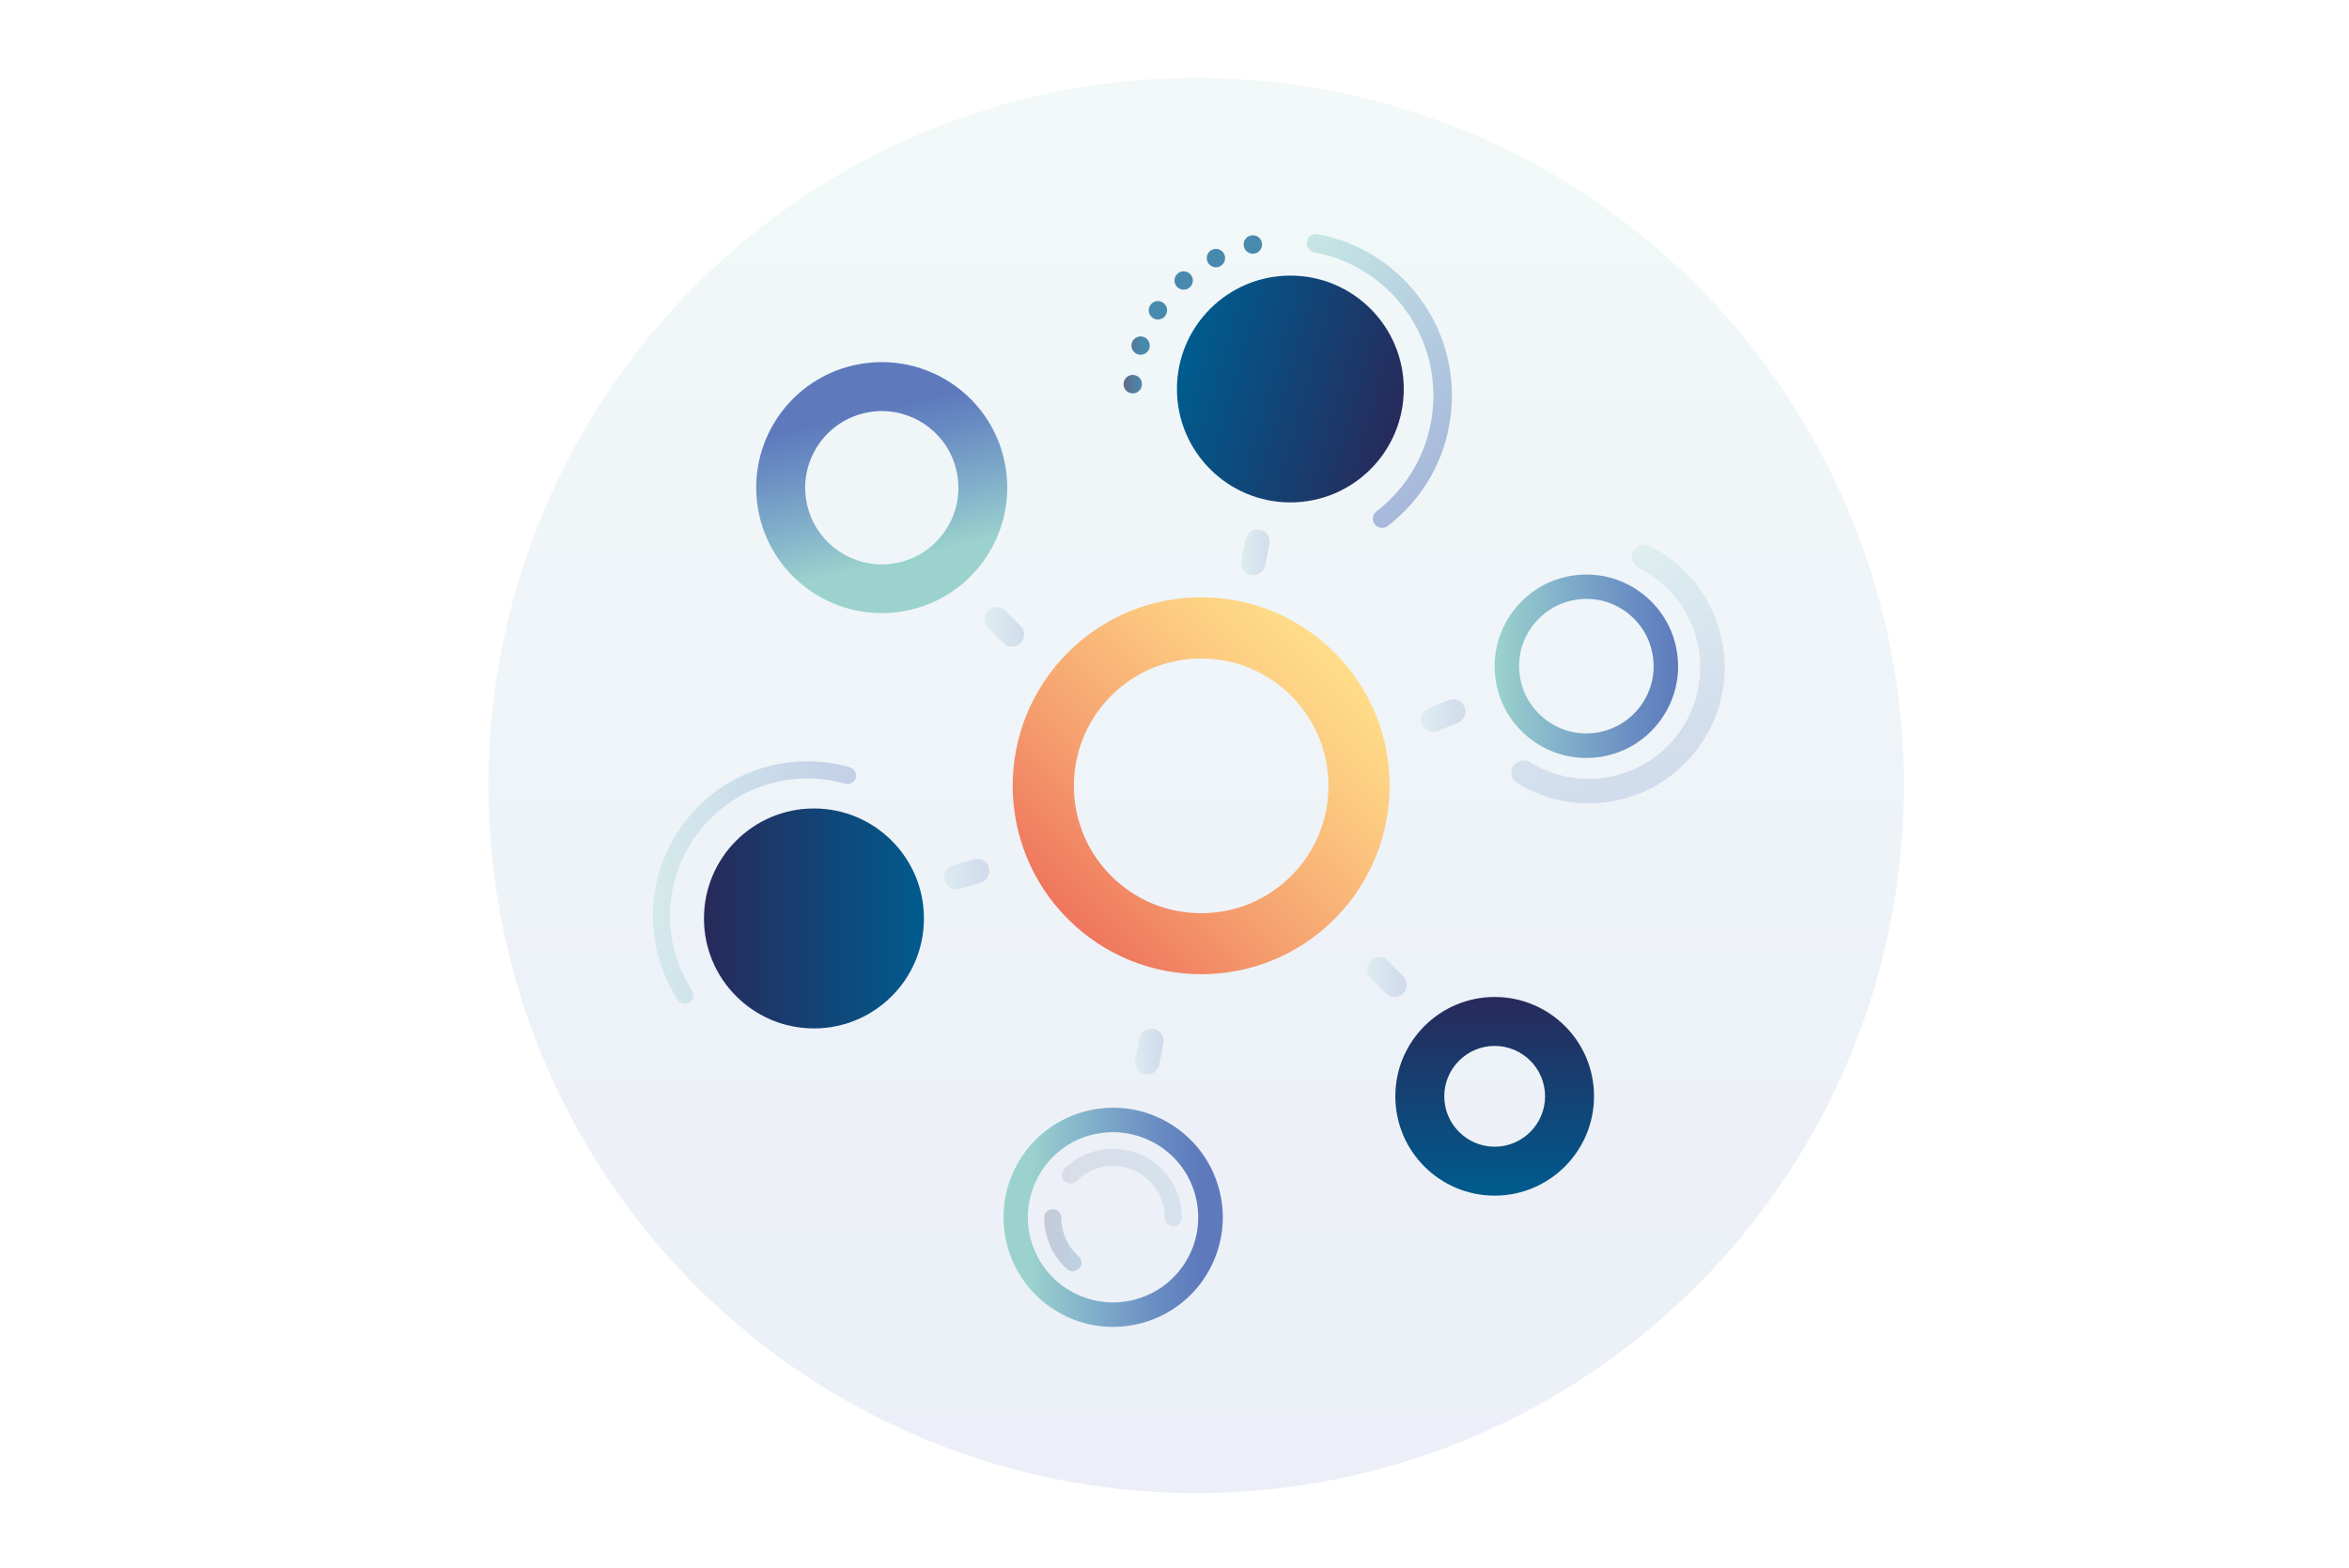 <?xml version="1.0" encoding="utf-8"?>
<!-- Generator: Adobe Illustrator 23.0.6, SVG Export Plug-In . SVG Version: 6.00 Build 0)  -->
<svg version="1.1" id="Ebene_1" xmlns="http://www.w3.org/2000/svg" xmlns:xlink="http://www.w3.org/1999/xlink" x="0px" y="0px"
	 viewBox="0 0 1920 1281.7" style="enable-background:new 0 0 1920 1281.7;" xml:space="preserve">
<style type="text/css">
	.st0{opacity:0.2;fill:url(#SVGID_1_);}
	.st1{fill:url(#SVGID_2_);}
	.st2{fill:#FFFFFF;}
	.st3{fill:none;stroke:url(#SVGID_3_);stroke-width:30;stroke-linecap:round;stroke-linejoin:round;stroke-miterlimit:10;}
	.st4{fill:none;stroke:url(#SVGID_4_);stroke-width:30;stroke-linecap:round;stroke-linejoin:round;stroke-miterlimit:10;}
	.st5{opacity:0.3;}
	.st6{fill:url(#SVGID_5_);}
	.st7{opacity:0.5;}
	.st8{fill:url(#SVGID_6_);}
	.st9{opacity:0.7;}
	.st10{fill:url(#SVGID_7_);}
	.st11{opacity:0.15;}
	.st12{fill:none;stroke:url(#SVGID_8_);stroke-width:20;stroke-linecap:round;stroke-miterlimit:10;}
	.st13{fill:none;stroke:url(#SVGID_9_);stroke-width:20;stroke-linecap:round;stroke-miterlimit:10;}
	.st14{fill:none;stroke:url(#SVGID_10_);stroke-width:20;stroke-linecap:round;stroke-miterlimit:10;}
	.st15{fill:none;stroke:url(#SVGID_11_);stroke-width:20;stroke-linecap:round;stroke-miterlimit:10;}
	.st16{fill:none;stroke:url(#SVGID_12_);stroke-width:20;stroke-linecap:round;stroke-miterlimit:10;}
	.st17{fill:none;stroke:url(#SVGID_13_);stroke-width:20;stroke-linecap:round;stroke-miterlimit:10;}
	.st18{fill:none;stroke:url(#SVGID_14_);stroke-width:20;stroke-linecap:round;stroke-miterlimit:10;}
	.st19{fill:none;stroke:url(#SVGID_15_);stroke-width:20;stroke-linecap:round;stroke-miterlimit:10;}
	.st20{fill:url(#SVGID_16_);}
	.st21{opacity:0.2;fill:none;stroke:url(#SVGID_17_);stroke-width:10;stroke-linecap:round;stroke-miterlimit:10;}
	.st22{fill:url(#SVGID_18_);}
	.st23{opacity:0.4;}
	.st24{fill:url(#SVGID_19_);}
	.st25{opacity:0.1;fill:none;stroke:url(#SVGID_20_);stroke-width:30;stroke-linecap:round;stroke-miterlimit:10;}
	.st26{fill:none;stroke:url(#SVGID_21_);stroke-width:20;stroke-miterlimit:10;}
	.st27{fill:url(#SVGID_22_);}
	.st28{fill:url(#SVGID_23_);}
	.st29{fill:url(#SVGID_24_);}
	.st30{opacity:0.2;}
	.st31{fill:url(#SVGID_25_);}
	.st32{fill:url(#SVGID_26_);}
	.st33{fill:url(#SVGID_27_);}
	.st34{fill:url(#SVGID_28_);}
	.st35{fill:url(#SVGID_29_);}
	.st36{fill:url(#SVGID_30_);}
	.st37{fill:url(#SVGID_31_);}
	.st38{fill:url(#SVGID_32_);}
	.st39{fill:url(#SVGID_33_);}
	.st40{fill:url(#SVGID_34_);}
	.st41{fill:url(#SVGID_35_);}
	.st42{fill:url(#SVGID_36_);}
	.st43{fill:url(#SVGID_37_);}
	.st44{opacity:0.1;}
	.st45{fill:url(#SVGID_38_);}
	.st46{fill:url(#SVGID_39_);}
	.st47{fill:url(#SVGID_40_);}
	.st48{fill:url(#SVGID_41_);}
	.st49{fill:url(#SVGID_42_);}
	.st50{fill:url(#SVGID_43_);}
	.st51{fill:none;}
	.st52{fill:url(#SVGID_44_);}
	.st53{fill:url(#SVGID_45_);}
	.st54{fill:url(#SVGID_46_);}
	.st55{fill:url(#SVGID_47_);}
	.st56{fill:url(#SVGID_48_);}
	.st57{opacity:0.1;fill:#020203;}
	.st58{opacity:0.8;}
	.st59{fill:none;stroke:url(#SVGID_49_);stroke-width:20;stroke-linecap:round;stroke-miterlimit:10;}
	.st60{fill:none;stroke:url(#SVGID_50_);stroke-width:20;stroke-linecap:round;stroke-miterlimit:10;}
	.st61{fill:none;stroke:url(#SVGID_51_);stroke-width:20;stroke-linecap:round;stroke-miterlimit:10;}
	.st62{fill:none;stroke:url(#SVGID_52_);stroke-width:20;stroke-linecap:round;stroke-miterlimit:10;}
	.st63{fill:none;stroke:url(#SVGID_53_);stroke-width:20;stroke-linecap:round;stroke-miterlimit:10;}
	.st64{fill:none;stroke:url(#SVGID_54_);stroke-width:20;stroke-linecap:round;stroke-miterlimit:10;}
	.st65{fill:none;stroke:url(#SVGID_55_);stroke-width:20;stroke-linecap:round;stroke-miterlimit:10;}
	.st66{fill:none;stroke:url(#SVGID_56_);stroke-width:20;stroke-linecap:round;stroke-miterlimit:10;}
	.st67{opacity:0.3;fill:none;stroke:url(#SVGID_57_);stroke-width:30;stroke-linecap:round;stroke-miterlimit:10;}
	.st68{opacity:0.25;fill:none;stroke:url(#SVGID_58_);stroke-width:20;stroke-linecap:round;stroke-miterlimit:10;}
	.st69{fill:url(#SVGID_59_);}
	.st70{fill:none;stroke:url(#SVGID_60_);stroke-width:82;stroke-linecap:round;stroke-linejoin:round;stroke-miterlimit:10;}
	.st71{fill:url(#SVGID_61_);}
	.st72{fill:url(#SVGID_62_);}
	.st73{fill:url(#SVGID_63_);}
	.st74{fill:url(#SVGID_64_);}
	.st75{fill:url(#SVGID_65_);}
	.st76{fill:url(#SVGID_66_);}
	.st77{fill:url(#SVGID_67_);}
	.st78{fill:url(#SVGID_68_);}
	.st79{fill:url(#SVGID_69_);}
	.st80{fill:url(#SVGID_70_);}
	.st81{fill:url(#SVGID_71_);}
	.st82{fill:url(#SVGID_72_);}
	.st83{fill:url(#SVGID_73_);}
	.st84{fill:url(#SVGID_74_);}
	.st85{fill:url(#SVGID_75_);}
	.st86{opacity:0.2;fill:none;stroke:url(#SVGID_76_);stroke-width:10;stroke-linecap:round;stroke-miterlimit:10;}
	.st87{fill:none;stroke:url(#SVGID_77_);stroke-width:20;stroke-linecap:round;stroke-linejoin:round;stroke-miterlimit:10;}
	.st88{fill:none;stroke:url(#SVGID_78_);stroke-width:20;stroke-linecap:round;stroke-linejoin:round;stroke-miterlimit:10;}
	
		.st89{fill:none;stroke:url(#SVGID_79_);stroke-width:20;stroke-linecap:round;stroke-linejoin:round;stroke-miterlimit:10;stroke-dasharray:0,70;}
	.st90{fill:none;stroke:url(#SVGID_80_);stroke-width:20;stroke-linecap:round;stroke-linejoin:round;}
	.st91{fill:none;stroke:url(#SVGID_81_);stroke-width:20;stroke-linecap:round;stroke-linejoin:round;stroke-dasharray:0,70.52;}
	.st92{fill:none;stroke:url(#SVGID_82_);stroke-width:20;stroke-linecap:round;stroke-linejoin:round;}
	.st93{fill:none;stroke:url(#SVGID_83_);stroke-width:20;stroke-linecap:round;stroke-linejoin:round;stroke-miterlimit:10;}
	.st94{fill:none;stroke:url(#SVGID_84_);stroke-width:20;stroke-linecap:round;stroke-linejoin:round;stroke-miterlimit:10;}
	.st95{fill:url(#SVGID_85_);}
	.st96{fill:none;stroke:url(#SVGID_86_);stroke-width:20;stroke-linecap:round;stroke-linejoin:round;stroke-miterlimit:10;}
	.st97{fill:url(#SVGID_87_);}
	.st98{fill:url(#SVGID_88_);}
	.st99{fill:url(#SVGID_89_);}
	.st100{fill:url(#SVGID_90_);}
	.st101{fill:url(#SVGID_91_);}
	.st102{fill:url(#SVGID_92_);}
	.st103{fill:none;stroke:url(#SVGID_93_);stroke-width:20;stroke-linecap:round;stroke-linejoin:round;stroke-miterlimit:10;}
	.st104{fill:none;stroke:url(#SVGID_94_);stroke-width:20;stroke-linecap:round;stroke-linejoin:round;stroke-miterlimit:10;}
	.st105{fill:url(#SVGID_95_);}
	.st106{fill:url(#SVGID_96_);}
	.st107{fill:none;stroke:url(#SVGID_97_);stroke-width:80;stroke-linecap:round;stroke-linejoin:round;stroke-miterlimit:10;}
	.st108{opacity:0.4;fill:none;stroke:url(#SVGID_98_);stroke-width:50;stroke-linecap:round;stroke-miterlimit:10;}
	.st109{opacity:0.4;fill:none;stroke:url(#SVGID_99_);stroke-width:50;stroke-linecap:round;stroke-miterlimit:10;}
	.st110{fill:url(#SVGID_100_);}
	.st111{opacity:0.2;fill:url(#SVGID_101_);}
	.st112{fill:url(#SVGID_102_);}
	.st113{fill:url(#SVGID_103_);}
	.st114{fill:url(#SVGID_104_);}
	.st115{fill:url(#SVGID_105_);}
	.st116{fill:url(#SVGID_106_);}
	.st117{fill:url(#SVGID_107_);}
	.st118{fill:url(#SVGID_108_);}
	.st119{fill:url(#SVGID_109_);}
	.st120{fill:url(#SVGID_110_);}
	.st121{fill:url(#SVGID_111_);}
	.st122{fill:url(#SVGID_112_);}
	.st123{fill:url(#SVGID_113_);}
	.st124{fill:url(#SVGID_114_);}
	.st125{fill:url(#SVGID_115_);}
	.st126{fill:url(#SVGID_116_);}
	.st127{fill:url(#SVGID_117_);}
	.st128{fill:none;stroke:url(#SVGID_118_);stroke-width:16;stroke-linecap:round;stroke-linejoin:round;stroke-miterlimit:10;}
	.st129{fill:url(#SVGID_119_);}
	.st130{fill:url(#SVGID_120_);}
	.st131{fill:none;stroke:url(#SVGID_121_);stroke-width:24;stroke-linecap:round;stroke-linejoin:round;stroke-miterlimit:10;}
	
		.st132{fill:none;stroke:url(#SVGID_122_);stroke-width:24;stroke-linecap:round;stroke-linejoin:round;stroke-miterlimit:10;stroke-dasharray:0,58;}
	.st133{fill:none;stroke:#6B95C5;stroke-width:24;stroke-linecap:round;stroke-linejoin:round;stroke-miterlimit:10;}
	.st134{opacity:0.3;fill:url(#SVGID_123_);}
	.st135{opacity:0.3;fill:url(#SVGID_124_);}
	.st136{opacity:0.3;fill:url(#SVGID_125_);}
	.st137{opacity:0.3;fill:url(#SVGID_126_);}
	.st138{opacity:0.2;fill:url(#SVGID_127_);}
	.st139{fill:url(#SVGID_128_);}
	.st140{fill:url(#SVGID_129_);}
	.st141{fill:url(#SVGID_130_);}
	.st142{fill:url(#SVGID_131_);}
	.st143{fill:url(#SVGID_132_);}
	.st144{fill:url(#SVGID_133_);}
	.st145{fill:url(#SVGID_134_);}
	.st146{fill:url(#SVGID_135_);}
	.st147{fill:url(#SVGID_136_);}
	.st148{fill:url(#SVGID_137_);}
	.st149{fill:url(#SVGID_138_);}
	.st150{fill:url(#SVGID_139_);}
	.st151{fill:url(#SVGID_140_);}
	.st152{fill:url(#SVGID_141_);}
	.st153{fill:url(#SVGID_142_);}
	.st154{fill:url(#SVGID_143_);}
	.st155{fill:url(#SVGID_144_);}
	.st156{fill:url(#SVGID_145_);}
	.st157{fill:url(#SVGID_146_);}
	.st158{fill:url(#SVGID_147_);}
	.st159{fill:url(#SVGID_148_);}
	.st160{fill:url(#SVGID_149_);}
	.st161{fill:url(#SVGID_150_);}
	.st162{fill:url(#SVGID_151_);}
	.st163{fill:url(#SVGID_152_);}
	.st164{fill:url(#SVGID_153_);}
	
		.st165{opacity:0.4;fill:none;stroke:url(#SVGID_154_);stroke-width:20;stroke-linecap:round;stroke-linejoin:round;stroke-miterlimit:10;}
	
		.st166{opacity:0.4;fill:none;stroke:url(#SVGID_155_);stroke-width:20;stroke-linecap:round;stroke-linejoin:round;stroke-miterlimit:10;}
	.st167{fill:url(#SVGID_156_);}
	.st168{fill:none;stroke:url(#SVGID_157_);stroke-width:40;stroke-miterlimit:10;}
	.st169{fill:url(#SVGID_158_);}
	.st170{fill:url(#SVGID_159_);}
	
		.st171{opacity:0.2;fill:none;stroke:url(#SVGID_160_);stroke-width:24;stroke-linecap:round;stroke-linejoin:round;stroke-miterlimit:10;}
	
		.st172{opacity:0.4;fill:none;stroke:url(#SVGID_161_);stroke-width:24;stroke-linecap:round;stroke-linejoin:round;stroke-miterlimit:10;}
	
		.st173{opacity:0.2;fill:none;stroke:url(#SVGID_162_);stroke-width:22;stroke-linecap:round;stroke-linejoin:round;stroke-miterlimit:10;stroke-dasharray:0,44;}
	.st174{fill:none;stroke:url(#SVGID_163_);stroke-width:22;stroke-linecap:round;stroke-linejoin:round;}
	.st175{fill:none;stroke:url(#SVGID_164_);stroke-width:22;stroke-linecap:round;stroke-linejoin:round;stroke-dasharray:0,41.452;}
	.st176{fill:none;stroke:url(#SVGID_165_);stroke-width:22;stroke-linecap:round;stroke-linejoin:round;}
	
		.st177{opacity:0.4;fill:none;stroke:url(#SVGID_166_);stroke-width:24;stroke-linecap:round;stroke-linejoin:round;stroke-miterlimit:10;}
	
		.st178{opacity:0.2;fill:none;stroke:url(#SVGID_167_);stroke-width:24;stroke-linecap:round;stroke-linejoin:round;stroke-miterlimit:10;}
	.st179{fill:url(#SVGID_168_);}
	.st180{fill:none;stroke:url(#SVGID_169_);stroke-width:16;stroke-linecap:round;stroke-linejoin:round;stroke-miterlimit:10;}
	.st181{fill:none;stroke:url(#SVGID_170_);stroke-width:16;stroke-linecap:round;stroke-linejoin:round;stroke-miterlimit:10;}
	.st182{fill:url(#SVGID_171_);}
	.st183{fill:url(#SVGID_172_);}
	.st184{opacity:0.3;fill:none;stroke:url(#SVGID_173_);stroke-width:14;stroke-linecap:round;stroke-miterlimit:10;}
	
		.st185{opacity:0.7;fill:none;stroke:url(#SVGID_174_);stroke-width:14;stroke-linecap:round;stroke-miterlimit:10;stroke-dasharray:0,30;}
	.st186{opacity:0.7;fill:none;stroke:url(#SVGID_175_);stroke-width:14;stroke-linecap:round;stroke-miterlimit:10;}
	.st187{opacity:0.2;fill:none;stroke:url(#SVGID_176_);stroke-width:14;stroke-linecap:round;stroke-miterlimit:10;}
	.st188{fill:url(#SVGID_177_);}
	.st189{fill:none;stroke:url(#SVGID_178_);stroke-width:20;stroke-miterlimit:10;}
	.st190{opacity:0.4;fill:url(#SVGID_179_);}
	.st191{opacity:0.6;}
	.st192{fill:url(#SVGID_180_);}
	.st193{fill:url(#SVGID_181_);}
	.st194{fill:url(#SVGID_182_);}
	.st195{fill:url(#SVGID_183_);}
	.st196{fill:url(#SVGID_184_);}
	.st197{fill:url(#SVGID_185_);}
	.st198{fill:url(#SVGID_186_);}
	.st199{fill:none;stroke:url(#SVGID_187_);stroke-width:20;stroke-linecap:round;stroke-miterlimit:10;}
	.st200{fill:none;stroke:url(#SVGID_188_);stroke-width:20;stroke-linecap:round;stroke-miterlimit:10;}
	.st201{fill:none;stroke:url(#SVGID_189_);stroke-width:20;stroke-linecap:round;stroke-miterlimit:10;}
	.st202{fill:none;stroke:url(#SVGID_190_);stroke-width:20;stroke-linecap:round;stroke-miterlimit:10;}
	.st203{fill:none;stroke:url(#SVGID_191_);stroke-width:20;stroke-linecap:round;stroke-miterlimit:10;}
	.st204{fill:none;stroke:url(#SVGID_192_);stroke-width:20;stroke-linecap:round;stroke-miterlimit:10;}
	.st205{opacity:0.3;fill:none;stroke:url(#SVGID_193_);stroke-width:20;stroke-linecap:round;stroke-miterlimit:10;}
	.st206{opacity:0.4;fill:none;stroke:url(#SVGID_194_);stroke-width:14;stroke-linecap:round;stroke-miterlimit:10;}
	
		.st207{opacity:0.4;fill:none;stroke:url(#SVGID_195_);stroke-width:24;stroke-linecap:round;stroke-linejoin:round;stroke-miterlimit:10;}
	.st208{fill:url(#SVGID_196_);}
	.st209{fill:url(#SVGID_197_);}
	.st210{fill:url(#SVGID_198_);}
	.st211{fill:url(#SVGID_199_);}
	.st212{fill:url(#SVGID_200_);}
	.st213{fill:url(#SVGID_201_);}
	.st214{fill:url(#SVGID_202_);}
	.st215{fill:url(#SVGID_203_);}
	.st216{fill:url(#SVGID_204_);}
	.st217{fill:url(#SVGID_205_);}
	.st218{fill:url(#SVGID_206_);}
	.st219{fill:url(#SVGID_207_);}
	.st220{fill:url(#SVGID_208_);}
	.st221{fill:url(#SVGID_209_);}
	.st222{fill:url(#SVGID_210_);}
	.st223{fill:url(#SVGID_211_);}
	.st224{fill:url(#SVGID_212_);}
	.st225{fill:url(#SVGID_213_);}
	.st226{fill:url(#SVGID_214_);}
	.st227{fill:url(#SVGID_215_);}
	.st228{fill:url(#SVGID_216_);}
	.st229{fill:url(#SVGID_217_);}
	.st230{fill:none;stroke:url(#SVGID_218_);stroke-width:16;stroke-linecap:round;stroke-linejoin:round;stroke-miterlimit:10;}
	.st231{fill:url(#SVGID_219_);}
	.st232{fill:url(#SVGID_220_);}
	.st233{fill:url(#SVGID_221_);}
	.st234{fill:url(#SVGID_222_);}
	.st235{fill:url(#SVGID_223_);}
	.st236{fill:url(#SVGID_224_);}
	.st237{fill:url(#SVGID_225_);}
	.st238{fill:url(#SVGID_226_);}
	.st239{opacity:0.4;fill:url(#SVGID_227_);}
	.st240{fill:url(#SVGID_228_);}
	.st241{fill:url(#SVGID_229_);}
	.st242{fill:url(#SVGID_230_);}
	.st243{fill:url(#SVGID_231_);}
	.st244{fill:url(#SVGID_232_);}
	.st245{fill:url(#SVGID_233_);}
	.st246{fill:url(#SVGID_234_);}
	.st247{fill:url(#SVGID_235_);}
	.st248{fill:url(#SVGID_236_);}
	.st249{fill:url(#SVGID_237_);}
	.st250{fill:url(#SVGID_238_);}
	.st251{fill:url(#SVGID_239_);}
	.st252{fill:url(#SVGID_240_);}
</style>
<linearGradient id="SVGID_1_" gradientUnits="userSpaceOnUse" x1="847.83" y1="4073.368" x2="2004.902" y2="4073.368" gradientTransform="matrix(0 1 -1 0 5051.019 -784.283)">
	<stop  offset="1.071236e-02" style="stop-color:#BDE0DD"/>
	<stop  offset="0.63" style="stop-color:#A7BFDA"/>
	<stop  offset="1" style="stop-color:#9EAFD7"/>
</linearGradient>
<circle class="st0" cx="977.7" cy="642.1" r="578.5"/>
<linearGradient id="SVGID_2_" gradientUnits="userSpaceOnUse" x1="735.044" y1="459.647" x2="706.444" y2="337.721">
	<stop  offset="1.071236e-02" style="stop-color:#9BD2CD"/>
	<stop  offset="0.324" style="stop-color:#84B4CB"/>
	<stop  offset="0.781" style="stop-color:#688BC2"/>
	<stop  offset="1" style="stop-color:#5E7ABC"/>
</linearGradient>
<path class="st1" d="M720.8,336c13.8,0,27.5,4.7,38.6,13.4c11.3,8.9,19,20.9,22.3,35c3.8,16.3,1.1,33.1-7.7,47.3s-22.6,24.1-38.9,28
	c-4.7,1.1-9.6,1.7-14.4,1.7c-13.9,0-27.5-4.7-38.6-13.4c-11.3-8.9-19-20.9-22.3-35c-7.9-33.6,13-67.4,46.7-75.3
	C711.2,336.6,716,336,720.8,336 M720.8,296c-7.8,0-15.6,0.9-23.5,2.7c-55.2,12.9-89.4,68.2-76.5,123.3
	c11.1,47.3,53.3,79.2,99.8,79.2c7.8,0,15.6-0.9,23.5-2.7c55.2-12.9,89.4-68.2,76.5-123.3C809.6,328,767.4,296,720.8,296L720.8,296z"
	/>
<g class="st7">
	
		<linearGradient id="SVGID_3_" gradientUnits="userSpaceOnUse" x1="1018.032" y1="260.626" x2="1244.557" y2="260.626" gradientTransform="matrix(0.61 0.793 -0.793 0.61 632.455 -754.148)">
		<stop  offset="1.071236e-02" style="stop-color:#9BD2CD"/>
		<stop  offset="0.324" style="stop-color:#84B4CB"/>
		<stop  offset="0.781" style="stop-color:#688BC2"/>
		<stop  offset="1" style="stop-color:#5E7ABC"/>
	</linearGradient>
	<path style="fill:url(#SVGID_3_);" d="M1129.6,431.5c-2.3,0-4.5-1-6-2.9c-2.5-3.3-1.9-8,1.4-10.5c25.3-19.4,41.4-47.5,45.6-79.1
		c4.1-31.6-4.3-62.9-23.7-88.2c-18-23.4-43.8-39.2-72.7-44.6c-4.1-0.8-6.8-4.7-6-8.8c0.8-4.1,4.7-6.8,8.8-6
		c32.6,6.1,61.7,23.9,81.9,50.2c21.9,28.4,31.4,63.7,26.7,99.3c-4.6,35.6-22.9,67.2-51.3,89.1C1132.9,431,1131.2,431.5,1129.6,431.5
		z"/>
</g>
<g class="st9">
	<linearGradient id="SVGID_4_" gradientUnits="userSpaceOnUse" x1="918.378" y1="256.925" x2="933.421" y2="256.925">
		<stop  offset="1.071236e-02" style="stop-color:#272A5B"/>
		<stop  offset="1" style="stop-color:#005B8E"/>
	</linearGradient>
	<path style="fill:url(#SVGID_4_);" d="M925.3,321.5c-4.1-0.3-7.3-3.9-6.9-8.1l0,0c0.3-4.1,3.9-7.3,8.1-6.9l0,0
		c4.1,0.3,7.2,3.9,6.9,8.1l0,0c-0.3,3.9-3.6,7-7.5,7l0,0C925.7,321.5,925.5,321.5,925.3,321.5z M929.9,289.6c-3.9-1.3-6-5.6-4.7-9.5
		l0,0c1.3-3.9,5.6-6,9.5-4.7l0,0c3.9,1.3,6,5.6,4.7,9.5l0,0c-1.1,3.1-4,5.1-7.1,5.1l0,0C931.5,290,930.7,289.9,929.9,289.6z
		 M942.3,259.9c-3.5-2.3-4.4-7-2.1-10.4l0,0c0,0,0,0,0,0l0,0c2.3-3.5,7-4.4,10.4-2.1l0,0c3.5,2.3,4.4,7,2.1,10.4l0,0
		c-1.4,2.2-3.8,3.4-6.3,3.4l0,0C945.1,261.2,943.6,260.8,942.3,259.9z M961.9,234.3c-2.8-3.1-2.5-7.8,0.6-10.6l0,0
		c3.1-2.8,7.8-2.5,10.6,0.6l0,0c2.8,3.1,2.5,7.8-0.6,10.6l0,0c-1.4,1.3-3.2,1.9-5,1.9l0,0C965.4,236.8,963.4,236,961.9,234.3z
		 M987.2,214.4c-1.9-3.7-0.5-8.2,3.2-10.1l0,0c3.7-1.9,8.2-0.5,10.1,3.2l0,0c1.9,3.7,0.5,8.2-3.2,10.2l0,0c-1.1,0.6-2.3,0.8-3.5,0.8
		l0,0C991.2,218.5,988.6,217,987.2,214.4z M1016.7,201.5c-0.9-4.1,1.6-8.1,5.7-9l0,0c4.1-0.9,8.1,1.6,9,5.7l0,0
		c0.9,4.1-1.6,8.1-5.7,9l0,0c-0.6,0.1-1.1,0.2-1.7,0.2l0,0C1020.6,207.4,1017.5,205,1016.7,201.5z"/>
</g>
<g class="st44">
	<linearGradient id="SVGID_5_" gradientUnits="userSpaceOnUse" x1="867.905" y1="970.784" x2="966.082" y2="970.784">
		<stop  offset="1.071236e-02" style="stop-color:#272A5B"/>
		<stop  offset="1" style="stop-color:#005B8E"/>
	</linearGradient>
	<path class="st6" d="M959.1,1002.4c-3.9,0-7-3.1-7-7c0-23.3-19-42.3-42.3-42.3c-11.3,0-21.9,4.4-29.9,12.4c-2.7,2.7-7.2,2.7-9.9,0
		c-2.7-2.7-2.7-7.2,0-9.9c10.6-10.6,24.8-16.5,39.8-16.5c31,0,56.3,25.3,56.3,56.3C966.1,999.3,962.9,1002.4,959.1,1002.4z"/>
</g>
<g class="st30">
	<linearGradient id="SVGID_6_" gradientUnits="userSpaceOnUse" x1="853.462" y1="1013.803" x2="883.872" y2="1013.803">
		<stop  offset="1.071236e-02" style="stop-color:#272A5B"/>
		<stop  offset="1" style="stop-color:#005B8E"/>
	</linearGradient>
	<path class="st8" d="M876.9,1039.2c-1.7,0-3.3-0.6-4.7-1.8c-11.9-10.7-18.7-26-18.7-41.9c0-3.9,3.1-7,7-7s7,3.1,7,7
		c0,12,5.1,23.5,14.1,31.5c2.9,2.6,3.1,7,0.5,9.9C880.7,1038.4,878.8,1039.2,876.9,1039.2z"/>
</g>
<g>
	<linearGradient id="SVGID_7_" gradientUnits="userSpaceOnUse" x1="1221.719" y1="544.617" x2="1371.634" y2="544.617">
		<stop  offset="1.071236e-02" style="stop-color:#9BD2CD"/>
		<stop  offset="0.324" style="stop-color:#84B4CB"/>
		<stop  offset="0.781" style="stop-color:#688BC2"/>
		<stop  offset="1" style="stop-color:#5E7ABC"/>
	</linearGradient>
	<path class="st10" d="M1296.5,619.6c-17.1,0-33.6-5.8-47-16.7c-15.6-12.6-25.3-30.5-27.4-50.4c-2.1-19.9,3.7-39.4,16.3-55
		c12.6-15.6,30.5-25.3,50.4-27.4c19.9-2.1,39.4,3.7,55,16.3c15.6,12.6,25.3,30.5,27.4,50.4c2.1,19.9-3.7,39.4-16.3,55
		s-30.5,25.3-50.4,27.4C1301.8,619.4,1299.2,619.6,1296.5,619.6z M1289.9,480l1,9.9c-14.6,1.5-27.7,8.7-37,20.1
		c-9.2,11.4-13.5,25.7-11.9,40.3c1.5,14.6,8.7,27.7,20.1,37s25.7,13.5,40.3,11.9c14.6-1.5,27.7-8.7,37-20.1
		c9.2-11.4,13.5-25.7,11.9-40.3c-1.5-14.6-8.7-27.7-20.1-37c-11.4-9.2-25.7-13.5-40.3-11.9L1289.9,480z"/>
</g>
<linearGradient id="SVGID_8_" gradientUnits="userSpaceOnUse" x1="12489.572" y1="4114.276" x2="12675.008" y2="4114.276" gradientTransform="matrix(-0.961 -0.275 0.275 -0.961 12017.908 7737.453)">
	<stop  offset="1.071236e-02" style="stop-color:#272A5B"/>
	<stop  offset="1" style="stop-color:#005B8E"/>
</linearGradient>
<circle style="fill:url(#SVGID_8_);" cx="1054.7" cy="318" r="92.7"/>
<linearGradient id="SVGID_9_" gradientUnits="userSpaceOnUse" x1="575.379" y1="750.813" x2="755.149" y2="750.813">
	<stop  offset="1.071236e-02" style="stop-color:#272A5B"/>
	<stop  offset="1" style="stop-color:#005B8E"/>
</linearGradient>
<circle style="fill:url(#SVGID_9_);" cx="665.3" cy="750.8" r="89.9"/>
<g class="st30">
	<g>
		<g>
			<linearGradient id="SVGID_10_" gradientUnits="userSpaceOnUse" x1="1117.293" y1="798.73" x2="1149.788" y2="798.73">
				<stop  offset="1.071236e-02" style="stop-color:#9BD2CD"/>
				<stop  offset="0.324" style="stop-color:#84B4CB"/>
				<stop  offset="0.781" style="stop-color:#688BC2"/>
				<stop  offset="1" style="stop-color:#5E7ABC"/>
			</linearGradient>
			<path style="fill:url(#SVGID_10_);" d="M1139.8,815c-2.6,0-5.1-1-7.1-3l-12.5-12.6c-3.9-3.9-3.9-10.3,0.1-14.1
				c3.9-3.9,10.3-3.9,14.1,0.1l12.5,12.6c3.9,3.9,3.9,10.3-0.1,14.1C1144.9,814.1,1142.3,815,1139.8,815z"/>
		</g>
	</g>
	<g>
		<g>
			<linearGradient id="SVGID_11_" gradientUnits="userSpaceOnUse" x1="927.677" y1="859.591" x2="951.039" y2="859.591">
				<stop  offset="1.071236e-02" style="stop-color:#9BD2CD"/>
				<stop  offset="0.324" style="stop-color:#84B4CB"/>
				<stop  offset="0.781" style="stop-color:#688BC2"/>
				<stop  offset="1" style="stop-color:#5E7ABC"/>
			</linearGradient>
			<path style="fill:url(#SVGID_11_);" d="M937.7,878.3c-0.6,0-1.3-0.1-1.9-0.2c-5.4-1-9-6.3-7.9-11.7l3.4-17.4
				c1-5.4,6.3-9,11.7-7.9c5.4,1,9,6.3,7.9,11.7l-3.4,17.4C946.6,875,942.4,878.3,937.7,878.3z"/>
		</g>
	</g>
	<g>
		<g>
			<linearGradient id="SVGID_12_" gradientUnits="userSpaceOnUse" x1="771.663" y1="714.531" x2="808.711" y2="714.531">
				<stop  offset="1.071236e-02" style="stop-color:#9BD2CD"/>
				<stop  offset="0.324" style="stop-color:#84B4CB"/>
				<stop  offset="0.781" style="stop-color:#688BC2"/>
				<stop  offset="1" style="stop-color:#5E7ABC"/>
			</linearGradient>
			<path style="fill:url(#SVGID_12_);" d="M781.7,727c-4.3,0-8.3-2.8-9.6-7.2c-1.5-5.3,1.5-10.9,6.8-12.4l17-5
				c5.3-1.5,10.9,1.5,12.4,6.8c1.5,5.3-1.5,10.9-6.8,12.4l-17,5C783.5,726.9,782.6,727,781.7,727z"/>
		</g>
	</g>
	<g>
		<g>
			<linearGradient id="SVGID_13_" gradientUnits="userSpaceOnUse" x1="804.63" y1="512.348" x2="837.18" y2="512.348">
				<stop  offset="1.071236e-02" style="stop-color:#9BD2CD"/>
				<stop  offset="0.324" style="stop-color:#84B4CB"/>
				<stop  offset="0.781" style="stop-color:#688BC2"/>
				<stop  offset="1" style="stop-color:#5E7ABC"/>
			</linearGradient>
			<path style="fill:url(#SVGID_13_);" d="M827.2,528.6c-2.6,0-5.1-1-7.1-2.9l-12.5-12.5c-3.9-3.9-3.9-10.2,0-14.1
				c3.9-3.9,10.2-3.9,14.1,0l12.5,12.5c3.9,3.9,3.9,10.2,0,14.1C832.3,527.6,829.7,528.6,827.2,528.6z"/>
		</g>
	</g>
	<g>
		<g>
			<linearGradient id="SVGID_14_" gradientUnits="userSpaceOnUse" x1="1014.23" y1="451.527" x2="1037.778" y2="451.527">
				<stop  offset="1.071236e-02" style="stop-color:#9BD2CD"/>
				<stop  offset="0.324" style="stop-color:#84B4CB"/>
				<stop  offset="0.781" style="stop-color:#688BC2"/>
				<stop  offset="1" style="stop-color:#5E7ABC"/>
			</linearGradient>
			<path style="fill:url(#SVGID_14_);" d="M1023.8,470.2c-0.5,0-1-0.1-1.5-0.2c-5.4-1.1-8.9-6.4-7.8-11.8l3.5-17.4
				c1.1-5.4,6.4-8.9,11.8-7.8c5.4,1.1,8.9,6.4,7.8,11.8l-3.5,17.4C1033,467.1,1028.6,470.4,1023.8,470.2z"/>
		</g>
	</g>
	<g>
		<g>
			<linearGradient id="SVGID_15_" gradientUnits="userSpaceOnUse" x1="1161.541" y1="584.933" x2="1197.976" y2="584.933">
				<stop  offset="1.071236e-02" style="stop-color:#9BD2CD"/>
				<stop  offset="0.324" style="stop-color:#84B4CB"/>
				<stop  offset="0.781" style="stop-color:#688BC2"/>
				<stop  offset="1" style="stop-color:#5E7ABC"/>
			</linearGradient>
			<path style="fill:url(#SVGID_15_);" d="M1171.5,598.3c-3.9,0-7.7-2.3-9.3-6.2c-2.1-5.1,0.4-11,5.5-13l16.4-6.7
				c5.1-2.1,11,0.4,13,5.5c2.1,5.1-0.4,11-5.5,13l-16.4,6.7C1174.1,598.1,1172.8,598.3,1171.5,598.3z"/>
		</g>
	</g>
</g>
<g class="st30">
	
		<linearGradient id="SVGID_16_" gradientUnits="userSpaceOnUse" x1="1281.942" y1="470.956" x2="1344.381" y2="642.505" gradientTransform="matrix(0.995 -0.104 0.104 0.995 -49.853 143.428)">
		<stop  offset="1.071236e-02" style="stop-color:#9BD2CD"/>
		<stop  offset="0.324" style="stop-color:#84B4CB"/>
		<stop  offset="0.781" style="stop-color:#688BC2"/>
		<stop  offset="1" style="stop-color:#5E7ABC"/>
	</linearGradient>
	<path class="st20" d="M1298.3,656.7c-20.6,0-40.5-5.7-58.2-16.6c-4.7-2.9-6.1-9.1-3.2-13.8c2.9-4.7,9.1-6.1,13.8-3.2
		c17.3,10.7,37.1,15.2,57.4,13.1c50-5.2,86.3-50.2,81.1-100.1c-3.3-31.1-21.9-58-49.8-72c-4.9-2.5-6.9-8.5-4.5-13.4
		s8.5-6.9,13.4-4.5c34.1,17.1,56.8,49.9,60.8,87.8c6.4,60.9-38,115.7-98.9,122.1C1306.2,656.5,1302.2,656.7,1298.3,656.7z"/>
</g>
<g class="st5">
	<linearGradient id="SVGID_17_" gradientUnits="userSpaceOnUse" x1="533.617" y1="721.352" x2="699.667" y2="721.352">
		<stop  offset="1.071236e-02" style="stop-color:#9BD2CD"/>
		<stop  offset="0.324" style="stop-color:#84B4CB"/>
		<stop  offset="0.781" style="stop-color:#688BC2"/>
		<stop  offset="1" style="stop-color:#5E7ABC"/>
	</linearGradient>
	<path style="fill:url(#SVGID_17_);" d="M559.8,820.4c-2.3,0-4.5-1.1-5.9-3.2c-27.7-42.9-27-97.8,1.9-139.9
		c30.7-44.9,86.5-65,138.8-50.1c3.7,1.1,5.9,4.9,4.8,8.7c-1.1,3.7-4.9,5.9-8.7,4.8c-46.5-13.3-96.1,4.6-123.4,44.6
		c-25.6,37.4-26.3,86.3-1.7,124.4c2.1,3.2,1.2,7.6-2.1,9.7C562.4,820,561.1,820.4,559.8,820.4z"/>
</g>
<g>
	<linearGradient id="SVGID_18_" gradientUnits="userSpaceOnUse" x1="840.175" y1="995.17" x2="979.418" y2="995.17">
		<stop  offset="1.071236e-02" style="stop-color:#9BD2CD"/>
		<stop  offset="0.324" style="stop-color:#84B4CB"/>
		<stop  offset="0.781" style="stop-color:#688BC2"/>
		<stop  offset="1" style="stop-color:#5E7ABC"/>
	</linearGradient>
	<path class="st22" d="M909.8,925.5c14.8,0,29.5,4.9,41.4,13.7c12.3,9.1,21.1,21.7,25.4,36.5c5.2,17.9,3.1,36.7-5.8,52.9
		c-9,16.3-23.7,28.1-41.6,33.3c-6.4,1.9-12.9,2.8-19.5,2.8c-14.8,0-29.5-4.9-41.4-13.7c-12.3-9.1-21.1-21.7-25.4-36.5
		c-10.7-36.9,10.6-75.6,47.4-86.3C896.7,926.5,903.3,925.5,909.8,925.5L909.8,925.5L909.8,925.5 M909.8,905.5
		c-8.3,0-16.7,1.2-25,3.6c-47.5,13.8-74.8,63.5-61,111c11.4,39.2,47.2,64.6,86,64.6c8.3,0,16.7-1.2,25.1-3.6
		c47.5-13.8,74.8-63.5,61-111C984.4,931,948.7,905.5,909.8,905.5L909.8,905.5z"/>
</g>
<linearGradient id="SVGID_19_" gradientUnits="userSpaceOnUse" x1="1221.719" y1="815.032" x2="1221.719" y2="977.518">
	<stop  offset="1.071236e-02" style="stop-color:#272A5B"/>
	<stop  offset="1" style="stop-color:#005B8E"/>
</linearGradient>
<path class="st24" d="M1221.7,855c22.7,0,41.2,18.5,41.2,41.2c0,22.7-18.5,41.2-41.2,41.2s-41.2-18.5-41.2-41.2
	C1180.5,873.5,1199,855,1221.7,855 M1221.7,815c-44.9,0-81.2,36.4-81.2,81.2c0,44.9,36.4,81.2,81.2,81.2s81.2-36.4,81.2-81.2
	C1303,851.4,1266.6,815,1221.7,815L1221.7,815z"/>
<g>
	<linearGradient id="SVGID_20_" gradientUnits="userSpaceOnUse" x1="872.836" y1="751.287" x2="1090.722" y2="533.401">
		<stop  offset="1.239782e-02" style="stop-color:#EF775E"/>
		<stop  offset="0.339" style="stop-color:#F59F6E"/>
		<stop  offset="0.786" style="stop-color:#FDCD82"/>
		<stop  offset="1" style="stop-color:#FFDD89"/>
	</linearGradient>
	<path style="fill:url(#SVGID_20_);" d="M981.8,538.3c27.8,0,53.9,10.8,73.6,30.5c40.6,40.6,40.6,106.6,0,147.2
		c-19.7,19.7-45.8,30.5-73.6,30.5c-27.8,0-53.9-10.8-73.6-30.5c-40.6-40.6-40.6-106.6,0-147.2C927.8,549.1,954,538.3,981.8,538.3
		 M981.8,488.3c-39.4,0-78.9,15-108.9,45.1c-60.2,60.2-60.2,157.7,0,217.9c30.1,30.1,69.5,45.1,108.9,45.1s78.9-15,108.9-45.1
		c60.2-60.2,60.2-157.7,0-217.9C1060.6,503.3,1021.2,488.3,981.8,488.3L981.8,488.3z"/>
</g>
</svg>
